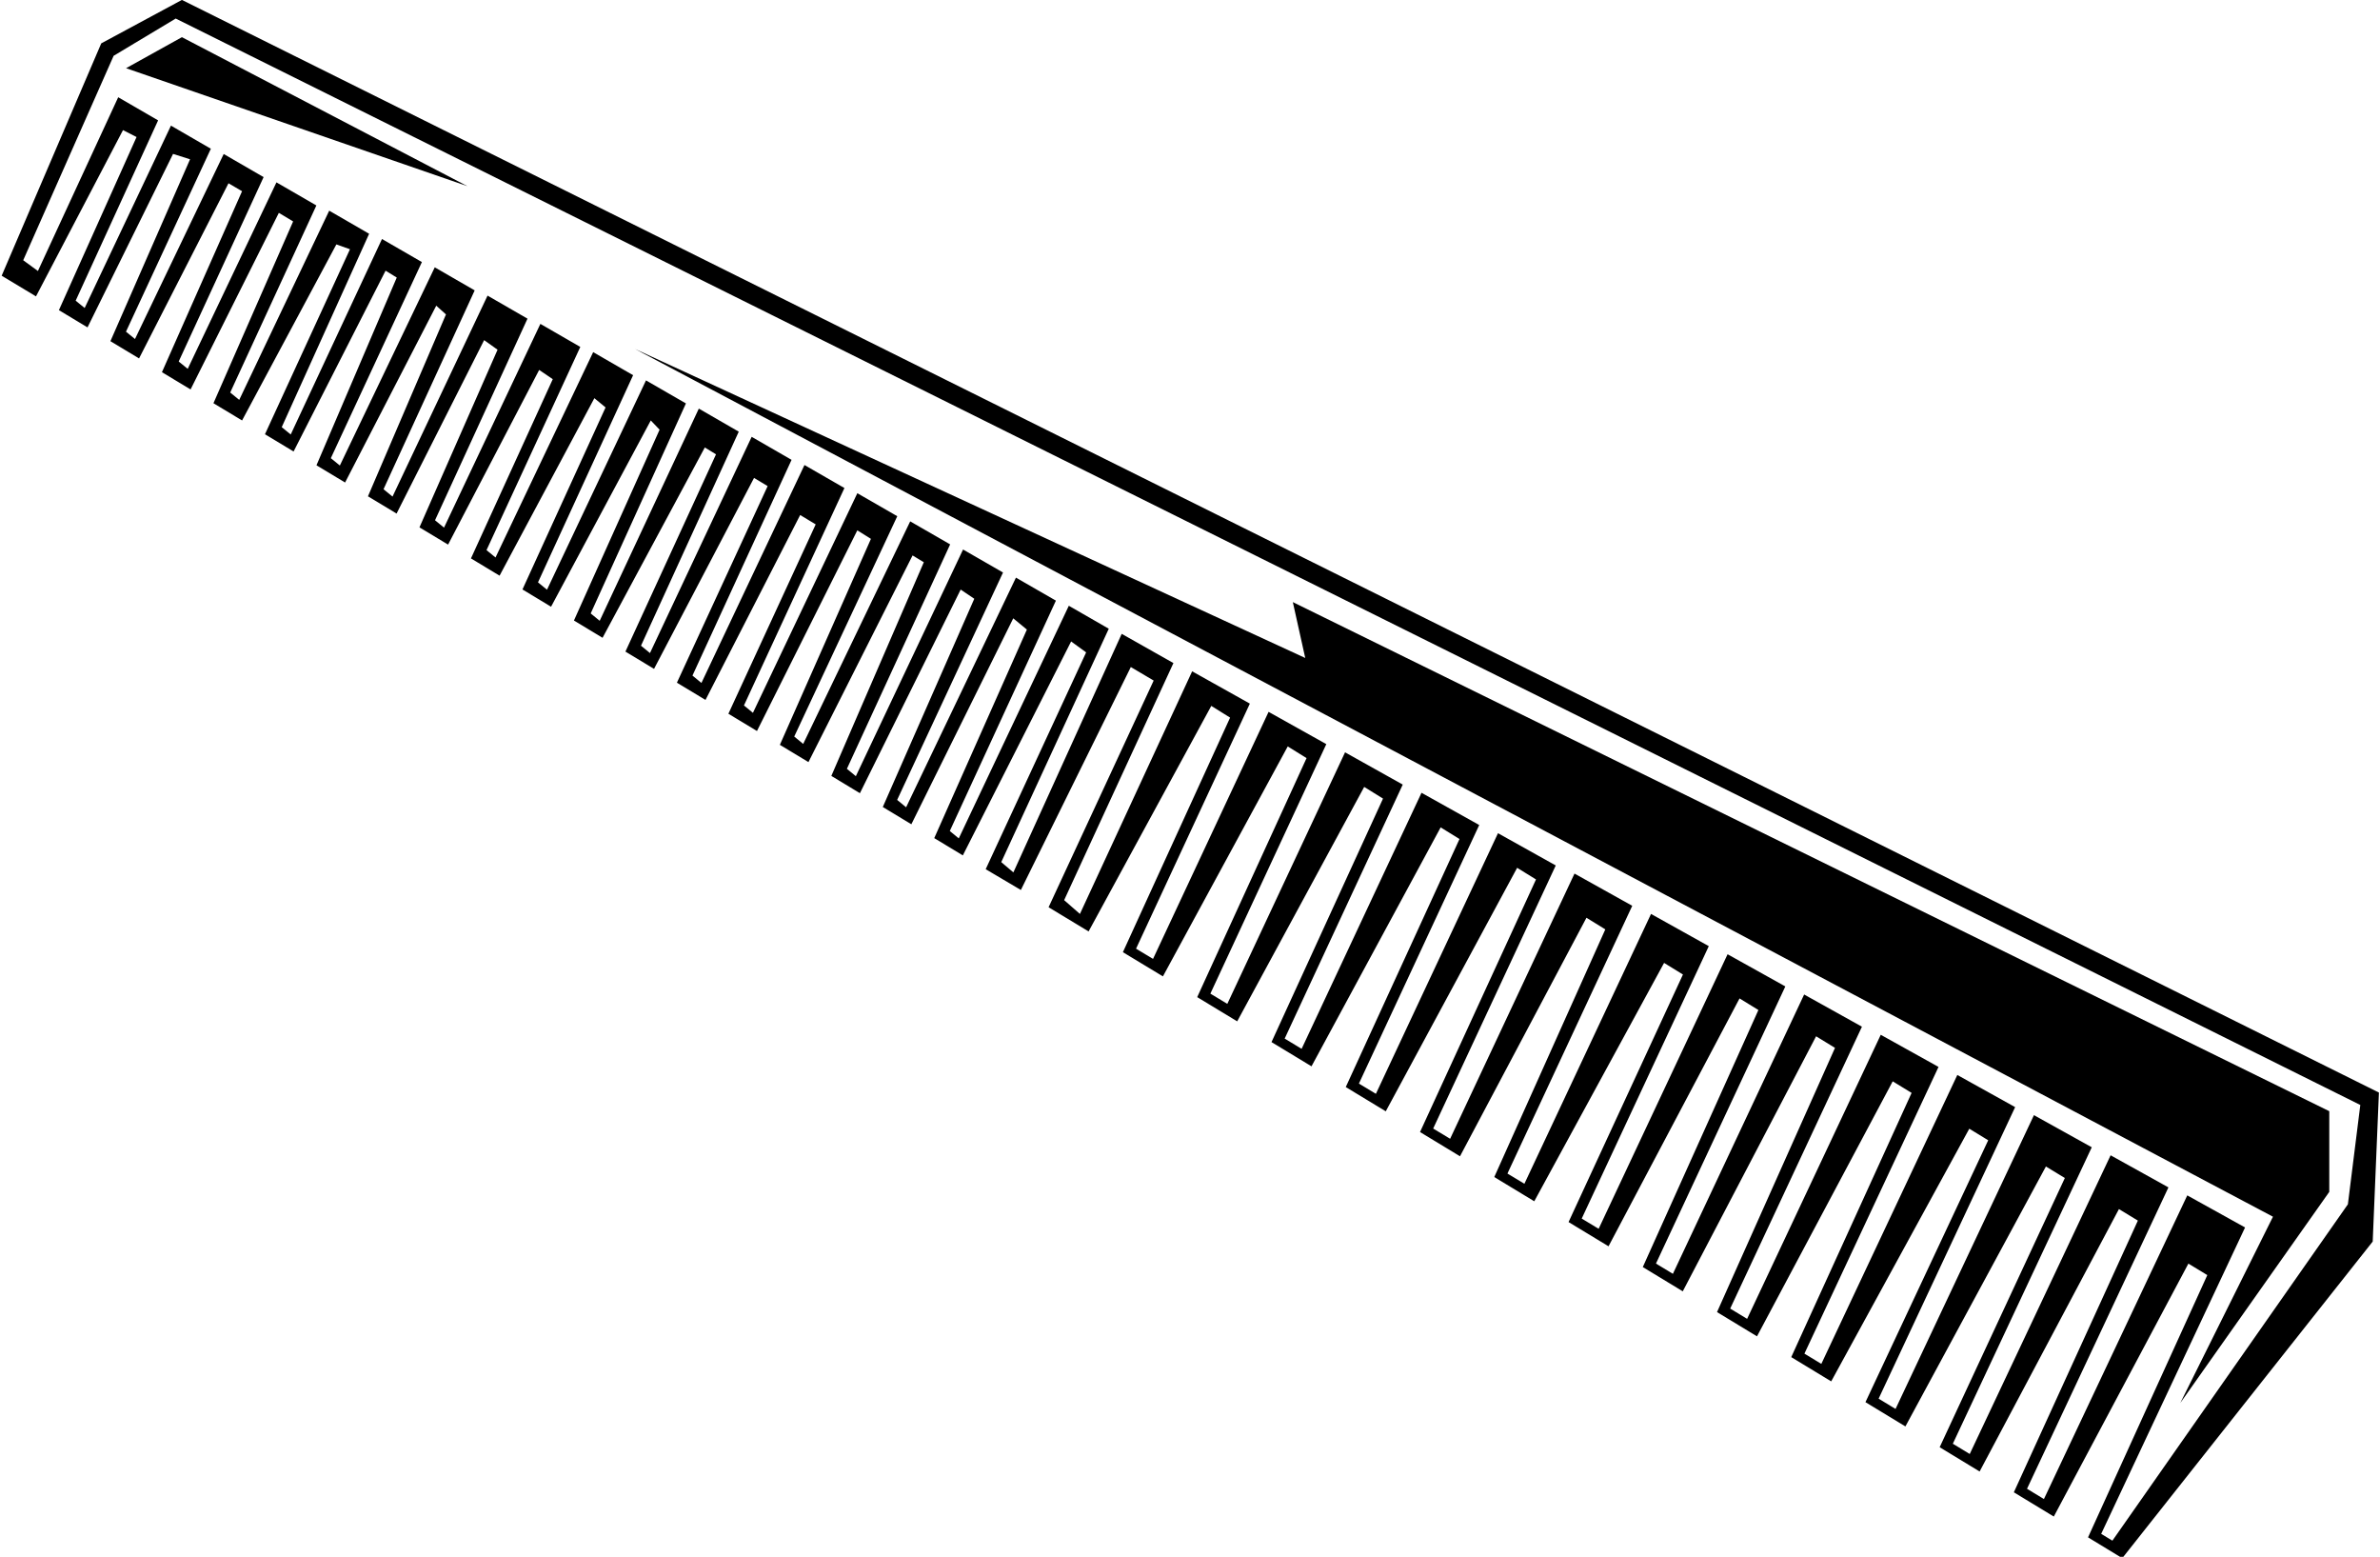 <?xml version="1.0" encoding="UTF-8"?>
<svg xmlns="http://www.w3.org/2000/svg" xmlns:xlink="http://www.w3.org/1999/xlink" width="497pt" height="325pt" viewBox="0 0 497 325" version="1.1">
<g id="surface1">
<path style=" stroke:none;fill-rule:nonzero;fill:rgb(0%,0%,0%);fill-opacity:1;" d="M 37.988 -0.016 L 21.141 9.055 L 0.348 57.559 L 7.516 61.871 L 25.684 27.164 L 28.516 28.605 L 12.301 64.75 L 18.277 68.344 L 36.137 32.129 L 39.688 33.25 L 23.059 71.223 L 29.039 74.824 L 47.715 38.262 L 50.547 39.918 L 33.816 77.699 L 39.797 81.297 L 58.23 44.434 L 61.211 46.227 L 44.574 84.176 L 50.551 87.773 L 70.242 51.023 L 73.082 52.031 L 55.332 90.652 L 61.309 94.254 L 80.516 56.508 L 82.852 57.941 L 66.086 97.133 L 72.062 100.73 L 91.098 63.816 L 93.129 65.637 L 76.84 103.609 L 82.816 107.211 L 101.098 71.004 L 103.902 73.004 L 87.594 110.09 L 93.57 113.691 L 112.59 77.227 L 115.43 79.156 L 98.348 116.574 L 104.324 120.176 L 124.117 83.125 L 126.457 85.055 L 109.102 123.055 L 115.074 126.66 L 135.898 87.773 L 137.738 89.699 L 119.852 129.539 L 125.828 133.145 L 147.18 93.414 L 149.52 94.844 L 130.605 136.027 L 136.578 139.633 L 157.461 99.77 L 160.301 101.477 L 141.355 142.516 L 147.324 146.117 L 167.094 107.516 L 170.336 109.469 L 152.105 149.004 L 158.074 152.605 L 179.027 110.715 L 181.871 112.492 L 162.855 155.492 L 168.824 159.094 L 190.566 115.953 L 192.914 117.371 L 173.602 161.98 L 179.57 165.586 L 200.609 123.078 L 203.453 124.996 L 184.348 168.469 L 190.312 172.074 L 211.59 129.082 L 214.438 131.43 L 195.094 174.965 L 201.062 178.57 L 223.676 133.91 L 226.812 136.188 L 205.836 181.453 L 213.18 185.793 L 236.141 139.25 L 240.914 142.074 L 218.969 189.395 L 227.324 194.445 L 252.945 147.363 L 256.875 149.809 L 234.488 198.777 L 242.844 203.828 L 268.91 155.824 L 272.84 158.262 L 250.004 208.16 L 258.355 213.215 L 284.875 164.277 L 288.805 166.711 L 265.52 217.547 L 273.871 222.605 L 300.844 172.723 L 304.777 175.152 L 281.027 226.934 L 289.383 231.996 L 316.816 181.16 L 320.754 183.594 L 296.535 236.324 L 304.883 241.383 L 331.289 191.59 L 335.227 194.016 L 312.039 245.719 L 320.391 250.777 L 347.5 201.016 L 351.438 203.438 L 327.551 255.117 L 335.898 260.176 L 363.258 208.43 L 367.195 210.848 L 343.055 264.512 L 351.402 269.574 L 379.242 216.336 L 383.191 218.754 L 358.555 273.91 L 366.902 278.973 L 395.242 225.738 L 399.188 228.152 L 374.055 283.312 L 382.398 288.375 L 411.234 235.629 L 415.184 238.043 L 389.551 292.715 L 397.895 297.781 L 427.234 243.516 L 431.188 245.922 L 405.047 302.121 L 413.391 307.188 L 442.484 252.406 L 446.438 254.812 L 420.539 311.531 L 428.883 316.594 L 456.988 263.789 L 460.938 266.188 L 436.031 320.938 L 443.18 325.281 L 495.477 259.184 L 496.773 228.082 Z M 490.293 251.41 L 441.117 321.629 L 438.777 320.207 L 468.824 256.242 L 456.754 249.547 L 426.82 312.941 L 423.289 310.797 L 452.82 247.879 L 440.746 241.176 L 411.328 303.535 L 407.797 301.391 L 436.809 239.504 L 424.734 232.797 L 395.836 294.129 L 392.301 291.984 L 420.809 231.121 L 408.734 224.41 L 380.336 284.723 L 376.805 282.582 L 404.809 222.73 L 392.746 216.02 L 364.84 275.32 L 361.305 273.18 L 388.816 214.332 L 376.746 207.613 L 349.34 265.922 L 345.805 263.781 L 372.82 205.926 L 360.758 199.207 L 333.836 256.523 L 330.301 254.387 L 356.836 197.516 L 344.773 190.793 L 318.328 247.125 L 314.789 244.988 L 340.852 189.094 L 328.793 182.367 L 302.82 237.73 L 299.281 235.594 L 324.879 180.672 L 312.816 173.938 L 287.32 228.344 L 283.773 226.207 L 308.898 172.23 L 296.844 165.5 L 271.809 218.953 L 268.27 216.816 L 292.926 163.789 L 280.879 157.055 L 256.293 209.562 L 252.754 207.43 L 276.965 155.344 L 264.91 148.605 L 240.781 200.176 L 237.234 198.047 L 261 146.887 L 248.949 140.145 L 225.512 190.793 L 222.219 187.914 L 245.039 138.422 L 234.238 132.32 L 211.617 182.121 L 209.086 179.973 L 231.539 131.254 L 223.195 126.457 L 200.215 175.023 L 198.34 173.48 L 220.496 125.387 L 212.152 120.586 L 189.219 168.527 L 187.348 166.988 L 209.453 119.516 L 201.109 114.715 L 178.723 162.035 L 176.852 160.5 L 198.414 113.645 L 190.07 108.84 L 167.727 155.297 L 165.855 153.762 L 187.371 107.762 L 179.031 102.961 L 157.23 148.809 L 155.355 147.27 L 176.336 101.883 L 167.992 97.078 L 146.477 142.57 L 144.602 141.035 L 165.297 95.996 L 156.965 91.191 L 135.73 136.332 L 133.855 134.797 L 154.27 90.113 L 145.93 85.301 L 125.23 129.598 L 123.352 128.059 L 143.238 84.219 L 134.898 79.41 L 114.227 123.109 L 112.348 121.574 L 132.207 78.324 L 123.867 73.512 L 103.477 116.379 L 101.598 114.844 L 121.18 72.426 L 112.844 67.613 L 92.723 110.145 L 90.844 108.609 L 110.152 66.523 L 101.812 61.711 L 81.969 103.664 L 80.09 102.129 L 99.125 60.621 L 90.789 55.805 L 70.969 97.184 L 69.086 95.648 L 88.102 54.711 L 79.766 49.895 L 60.711 90.703 L 58.832 89.172 L 77.082 48.801 L 68.746 43.98 L 49.957 83.477 L 48.074 81.945 L 66.066 42.891 L 57.73 38.07 L 39.199 77 L 37.316 75.469 L 55.047 36.973 L 46.715 32.148 L 28.191 70.773 L 26.309 69.242 L 44.031 31.051 L 35.699 26.227 L 17.68 64.297 L 15.801 62.77 L 33.016 25.129 L 24.684 20.301 L 7.918 56.574 L 4.848 54.328 L 23.73 11.648 L 36.691 3.871 L 492.887 230.672 L 490.293 251.41 "/>
<path style=" stroke:none;fill-rule:nonzero;fill:rgb(0%,0%,0%);fill-opacity:1;" d="M 474.648 254 L 455.301 292.879 L 486.406 248.816 L 486.406 231.969 L 269.973 125.695 L 272.566 137.359 L 132.598 72.848 L 474.648 254 "/>
<path style=" stroke:none;fill-rule:nonzero;fill:rgb(0%,0%,0%);fill-opacity:1;" d="M 97.605 38.863 L 37.988 7.762 L 26.324 14.238 L 97.605 38.863 "/>
</g>
</svg>
